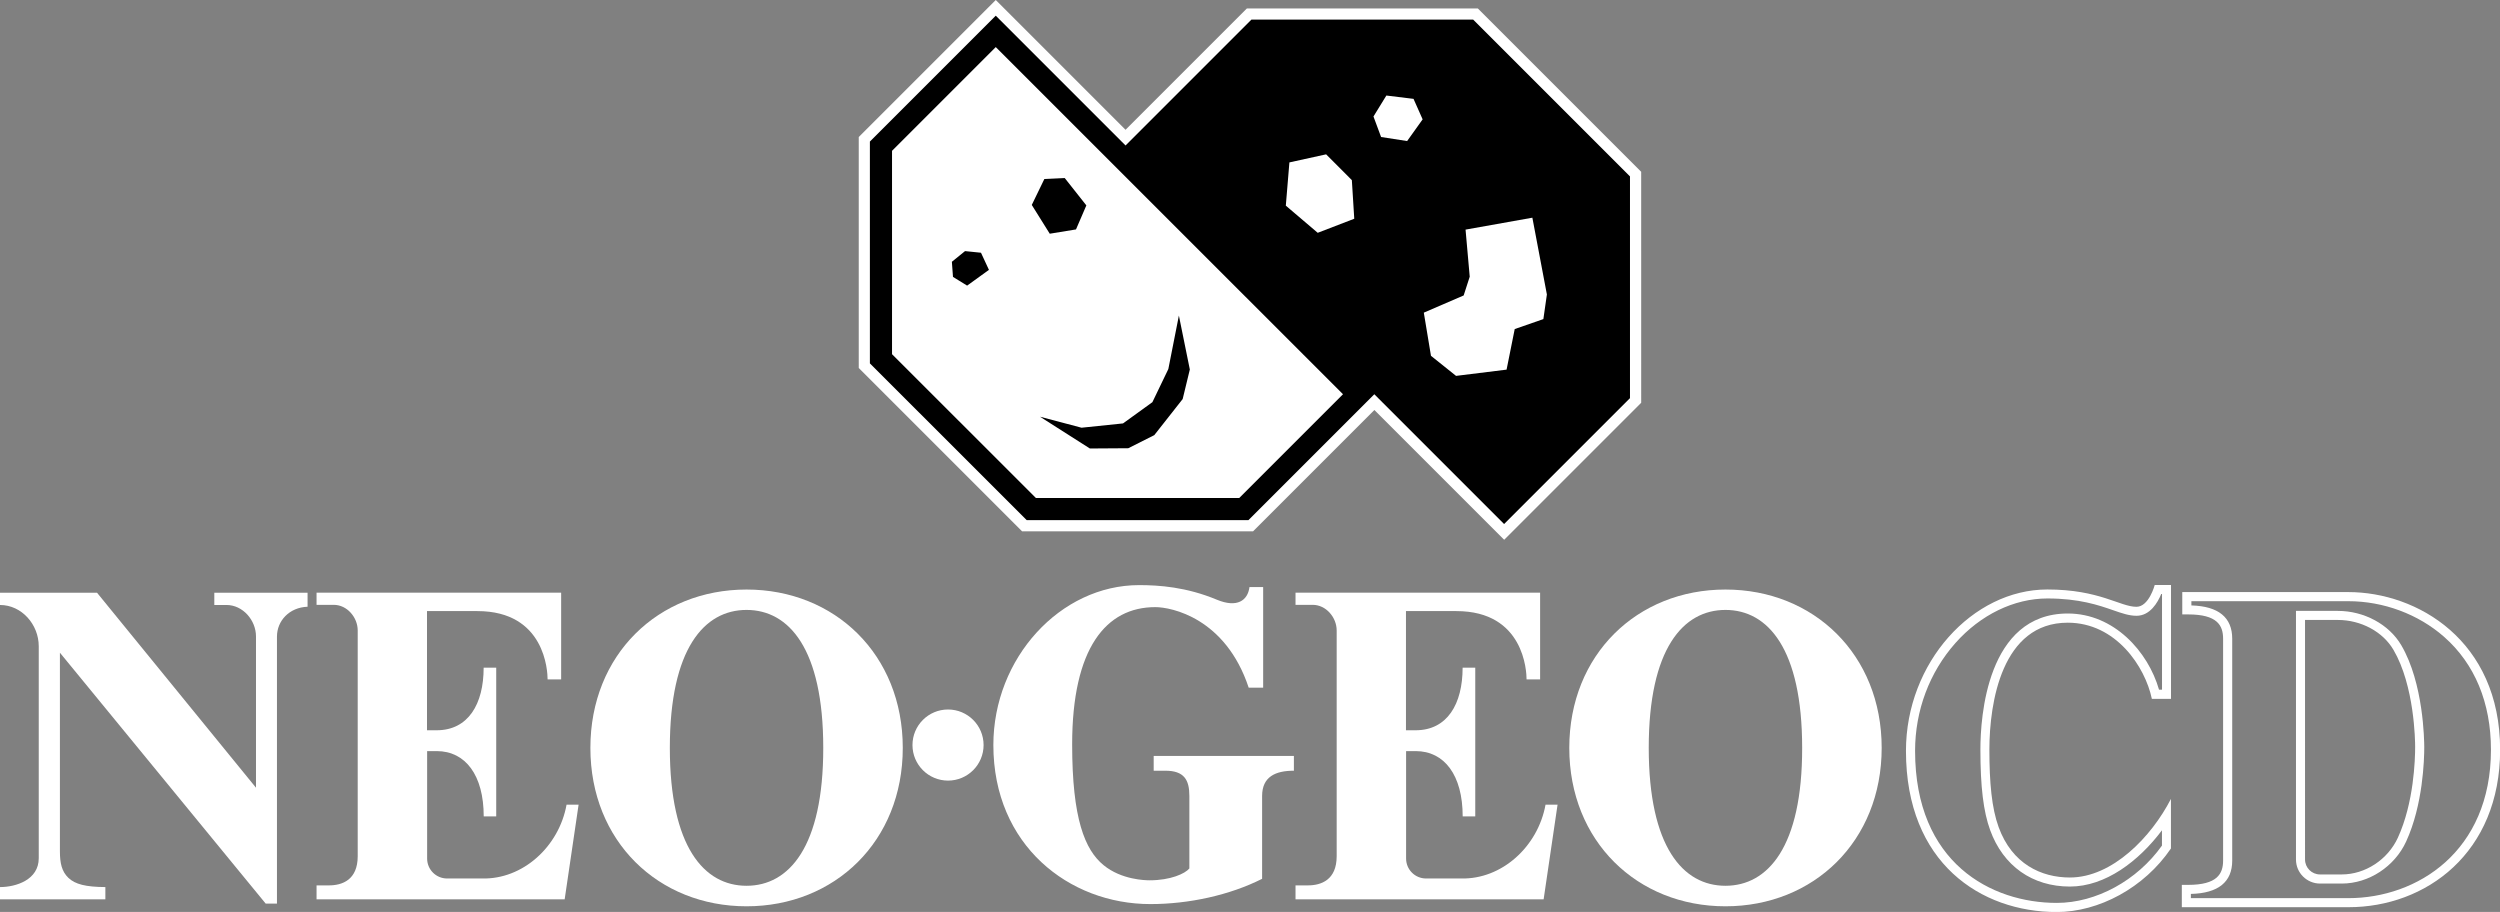 <?xml version="1.0" encoding="utf-8"?>
<!-- Generator: Adobe Illustrator 26.0.1, SVG Export Plug-In . SVG Version: 6.00 Build 0)  -->
<svg version="1.1" id="Layer_1" xmlns="http://www.w3.org/2000/svg" xmlns:xlink="http://www.w3.org/1999/xlink" x="0px" y="0px"
	 viewBox="0 0 3839 1400.4" style="enable-background:new 0 0 3839 1400.4;" xml:space="preserve">
<rect x="0" y="0" width="3839" height="1400.4" fill="#808080" stroke="none"/>
<style type="text/css">
	.st0{fill:#FFFFFF;}
	.st1{fill:#C2AC6D;}
	.st2{fill:#FCEA3C;}
	.st3{fill:#299DD8;}
</style>
<g>
	<g>
		<g>
			<g>
				<g>
					<g>
						<g>
							<path class="st0" d="M3687.4,990.8c-18.8-32-57.1-52.7-97.4-52.7h-64.3v381.8c0,20.4,16.6,36.9,37,36.9h33.4
								c41.3,0,81.1-26,98.8-64.6c25.8-56.2,27.8-125.4,27.8-145.2C3722.6,1137.1,3721.7,1049.1,3687.4,990.8z M3682.2,1286.3
								c-15.5,33.8-50.2,56.5-86.2,56.5h-33.4c-12.7,0-23-10.3-23-23V952h50.4c35.5,0,69.1,18,85.4,45.9
								c32.3,55.1,33.3,139.6,33.3,149C3708.7,1166.1,3706.8,1232.7,3682.2,1286.3z"/>
							<path class="st0" d="M3606.1,909.2h-255v34.3h9.1c44.5,0,53.6,16.7,53.6,37.4v340.5c0,20.6-9.2,37.4-53.6,37.4h-9.8v34.3
								h74.9h101.6h79.4c118.8,0,232.9-83,232.9-241.9C3839,983.3,3711.7,909.2,3606.1,909.2z M3606.1,1379.2h-241.8v-6.5
								c42.1-1,63.5-18.3,63.5-51.2V980.9c0-32.8-21.1-50-62.7-51.2v-6.5h241.1c53.8,0,107.3,19.9,146.8,54.6
								c47.2,41.4,72.1,101.4,72.1,173.5C3825.1,1307.8,3711.6,1379.2,3606.1,1379.2z"/>
						</g>
						<path class="st0" d="M3175.2,956.2c74,0,118.9,67.6,129.2,117h29.4V898.3h-25c0,0-8.8,33.5-28.1,33.5
							c-25.1,0-56.7-26.6-136.8-26.6c-114.8,0-217.1,112.1-217.1,247.9c0,172.4,115.2,247.4,231.5,247.4c64.5,0,134.3-37,175.4-97.6
							v-76.1c-30.1,58.5-90,120.7-155.2,120.7c-44,0-88.8-20.8-109.4-77.4c-10.6-29.1-14.2-67.9-14.2-119.2
							C3055,1078.6,3074.1,956.2,3175.2,956.2z M3041.1,1150.9c0,57.2,4.6,95.4,15,123.9c20,55,64.7,86.6,122.5,86.6
							c54.5,0,105.7-39,141.3-86.4v23.5c-38.1,53.6-101,88-161.5,88c-100.4,0-217.6-61.1-217.6-233.5c0-61.7,22-120.6,62-165.6
							c38.5-43.4,90-68.4,141.2-68.4c49,0,78.9,10.4,100.8,18c13.8,4.8,24.7,8.6,36,8.6c20.9,0,32.6-20.4,38-33.5h1.2v147h-4.6
							c-16.8-58.6-69.2-117-140.1-117C3050.8,942.2,3041.1,1101.9,3041.1,1150.9z"/>
					</g>
				</g>
				<path class="st0" d="M472.3,910.2H329.1V929h18.7c25,0,45.3,23.3,45.3,48.3v232.3L149,910.2H0V929c33.3,0,59.5,30,59.5,63.4
					v325.5c0,33.3-35.1,44.3-59.5,44.3v18.8h161.8v-18.8c-30.3-0.2-46.3-4.3-56.7-14.1c-10.3-9.8-13.1-22.8-13.1-40.7v-305.1
					l316,385.3h17.3v-410c0-24.3,19-44.9,47-45.9V910.2z"/>
				<circle class="st0" cx="1455.8" cy="1144.1" r="54.6"/>
				<g>
					<path class="st0" d="M1771.6,1160.8v22.7h17.8c28.9,0,37,13.9,37,38.8v111.3c-6.6,8-29.1,18.2-61,18.2
						c-6.5,0-43.3-0.7-70.8-23.3c-28.8-23.6-48.2-71.5-48.2-185.3c0-148.2,52.1-210.9,127.7-210.9c24.6,0,107.9,16.6,143.4,123.7
						h22.2V901.5h-21c-2.7,20.8-19.1,32.3-50.1,19.4c-46.8-19.5-88.7-22.4-119.4-22.4c-120.9,0-223.8,111.9-223.8,245.6
						c0,154,116.3,244.2,241.1,244.2c59.2,0,121.9-13.7,171.6-38.8v-127.2c0-29.8,20.8-38.8,48.8-38.8v-22.7H1771.6L1771.6,1160.8z"
						/>
				</g>
				<g>
					<path class="st0" d="M870,1235.7c-11.7,64.5-67.3,114.9-129.7,113.3h-53.8c-16.9,0-30.6-13.7-30.6-30.6v-165h14.8
						c44,0,72.1,36.9,72.1,100.3H762v-112.4v-5.7v-110.3h-19.3c0,55.8-23.6,96.1-72.2,96.1h-14.8V938.4h77.4
						c104.2,0,107.8,92.9,107.8,104.9h20.8V942.4v-32.3H486.1v18.7h26.5c20.3,0,36.7,19.2,36.7,39.4v346.6
						c0,36.5-23.9,44.8-44.2,44.8h-19v21.4h63.2h317.8l21.4-145.4H870z"/>
					<g>
						<g>
							<path class="st0" d="M1146.4,905.3c-135.5,0-239.8,99.8-239.8,243.2s104.4,243.2,239.8,243.2c135.5,0,239.9-99.8,239.9-243.2
								S1281.9,905.3,1146.4,905.3z M1146.4,1360.2c-65.1,0-117.8-59.6-117.8-211.8s52.8-211.8,117.8-211.8
								c65.1,0,117.8,59.6,117.8,211.8C1264.3,1300.6,1211.5,1360.2,1146.4,1360.2z"/>
						</g>
					</g>
				</g>
				<g>
					<path class="st0" d="M2373.3,1235.7c-11.7,64.5-67.3,114.9-129.7,113.3h-53.8c-16.9,0-30.6-13.7-30.6-30.6v-165h14.8
						c44,0,72.1,36.9,72.1,100.3h19.3v-112.4v-5.7v-110.3H2246c0,55.8-23.6,96.1-72.2,96.1H2159V938.4h77.4
						c104.2,0,107.8,92.9,107.8,104.9h20.8V942.4v-32.3h-375.6v18.7h26.5c20.3,0,36.7,19.2,36.7,39.4v346.6
						c0,36.5-23.9,44.8-44.2,44.8h-19v21.4h63.2h317.8l21.4-145.4H2373.3z"/>
					<g>
						<g>
							<path class="st0" d="M2649.6,905.3c-135.5,0-239.8,99.8-239.8,243.2s104.4,243.2,239.8,243.2c135.5,0,239.9-99.8,239.9-243.2
								S2785.1,905.3,2649.6,905.3z M2649.6,1360.2c-65.1,0-117.8-59.6-117.8-211.8s52.8-211.8,117.8-211.8
								c65.1,0,117.8,59.6,117.8,211.8C2767.6,1300.6,2714.7,1360.2,2649.6,1360.2z"/>
						</g>
					</g>
				</g>
			</g>
		</g>
	</g>
	<g>
		<g>
			<g>
				<polygon points="2110.5,617.5 1920.7,807.3 1573,807.3 1327.2,561.5 1327.2,213.9 1529.1,12.1 1728.4,211.4 1918.2,21.6 
					2265.9,21.6 2511.7,267.4 2511.7,614.9 2309.8,816.8 				"/>
				<path class="st0" d="M1529.1,24.1l199.3,199.3l193.3-193.3h340.5l240.8,240.8v340.5l-193.3,193.3l-199.3-199.3l-193.3,193.3
					h-340.5L1335.8,558V217.4L1529.1,24.1 M1529.1,0L1517,12.1l-193.3,193.3l-5,5v7.1V558v7.1l5,5l240.8,240.8l5,5h7.1h340.5h7.1
					l5-5l181.3-181.3l187.2,187.2l12.1,12.1l12.1-12.1l193.3-193.3l5-5v-7.1V270.9v-7.1l-5-5L2274.4,18l-5-5h-7.1h-340.5h-7.1l-5,5
					l-181.3,181.3L1541.2,12.1L1529.1,0L1529.1,0z"/>
			</g>
			<g>
				<polyline class="st0" points="1590.7,764.7 1369.8,543.9 1369.8,231.6 1529.1,72.3 2062.3,605.4 1903,764.7 				"/>
				<polygon points="1584.4,314.7 1603.7,274.9 1635,273.4 1668.2,315.4 1652.3,352.3 1612,358.9 				"/>
				<polygon points="1506.4,388.1 1518.6,414.4 1485.1,438.6 1463.4,425.2 1461.7,402 1481.9,385.6 				"/>
				<polygon points="1597,639.9 1660.8,656.8 1724.5,650.2 1769.6,617.6 1794.1,566.7 1810.3,484.6 1827.1,567.4 1816.1,612.8 
					1772.5,668.2 1732.6,688.3 1673.6,688.7 				"/>
				<polygon class="st0" points="1980,249.4 1974.5,315.8 2023.5,357.5 2079.6,335.9 2075.9,276.6 2036.4,237 				"/>
				<polygon class="st0" points="2109.1,178.9 2128.9,146.7 2170.6,151.8 2184.6,183.3 2160.8,216.6 2120.8,210.4 				"/>
				<polygon class="st0" points="2186.4,480.1 2247.6,453.7 2256.9,424.9 2250.5,352.6 2353.1,334.3 2375.4,452.2 2370,490 
					2326,505.3 2313.5,567.6 2235.9,577.2 2197.4,546.4 				"/>
			</g>
		</g>
	</g>
</g>
</svg>

